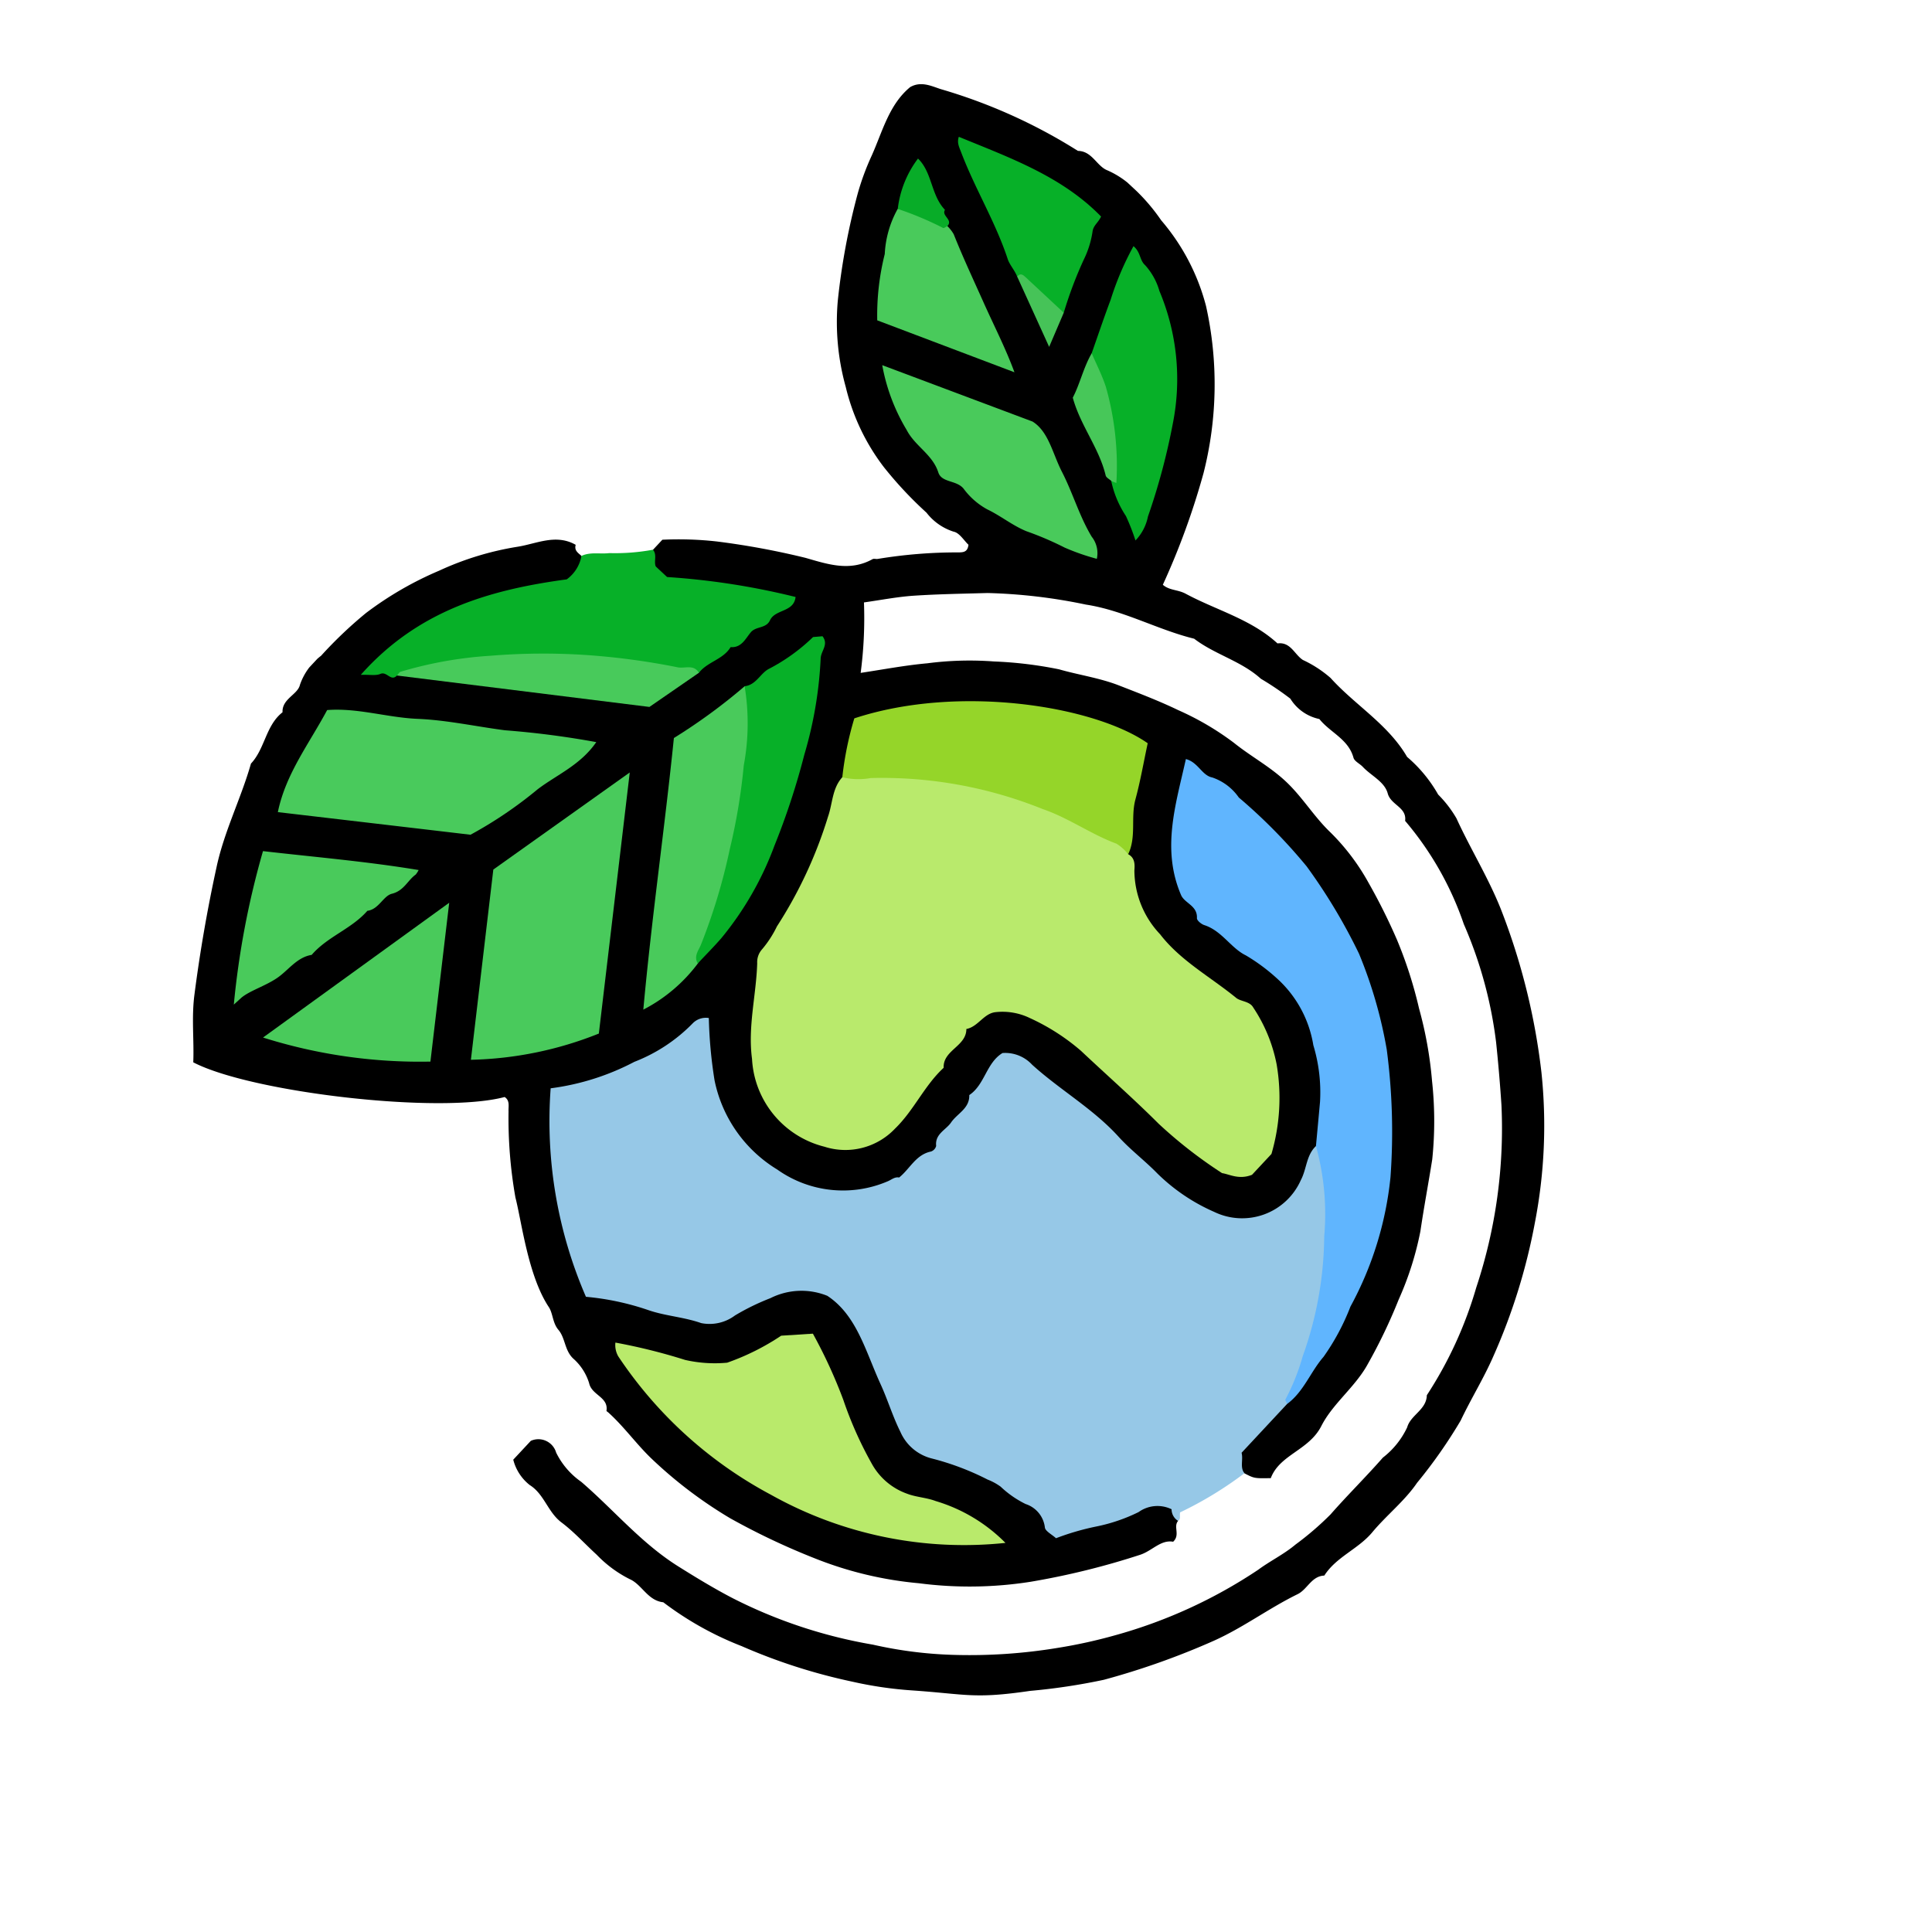<svg xmlns="http://www.w3.org/2000/svg" xmlns:xlink="http://www.w3.org/1999/xlink" width="104.461" height="104.457" viewBox="0 0 104.461 104.457">
  <defs>
    <clipPath id="clip-path">
      <rect id="Rectángulo_38943" data-name="Rectángulo 38943" width="73.864" height="73.954" fill="none"/>
    </clipPath>
  </defs>
  <g id="Grupo_849616" data-name="Grupo 849616" transform="translate(0 54.021) rotate(-47)">
    <g id="Grupo_849615" data-name="Grupo 849615" clip-path="url(#clip-path)">
      <path id="Trazado_585931" data-name="Trazado 585931" d="M38.967,6.651c0-.232-.067-.488.226-.638-.284-1.2-1.405-1.588-2.225-2.232a16.2,16.2,0,0,0-3.835-2.215A18.53,18.53,0,0,0,28.764.235a22.789,22.789,0,0,0-3.35-.2,3.319,3.319,0,0,0-1.92.234c-.475.28-1.22-.2-1.733.326-1.144-.179-2.085.651-3.194.644-1.741.891-3.641,1.432-5.334,2.44-2.024,1.2-3.991,2.485-5.906,3.859-1.013.728-1.793,1.656-2.7,2.435.942,3.4,7.023,11.657,10.11,13.592.061.353-.24.492-.426.686A24.66,24.66,0,0,0,11.159,27.7c-.712,1.122-2.629,3.38-3.1,5.36-.092.389-.489.73-.545,1.213-.066.58-.581.993-.59,1.639a2.913,2.913,0,0,1-.389,1.55c-.381.549.175,1.274-.449,1.7-.022.016,0,.092,0,.14.019,1.125-.21,2.245-.231,3.345A23.67,23.67,0,0,0,6.4,48.033,37.948,37.948,0,0,0,7.943,52.87a19.972,19.972,0,0,0,2.845,5.009,21.192,21.192,0,0,0,4.171,4.357,41,41,0,0,0,5.117,3.343c.6.328,1.358.249,1.726.82.545.039.592-.564,1.013-.572.806-1.072.195-1.683-.733-2.128A17.577,17.577,0,0,1,18.2,61.361a15.3,15.3,0,0,0-1.7-8.035,3,3,0,0,1,.352-2.634c.654-1.39,1.36-2.757,1.888-4.2.978-2.68.415-4.6-2.306-5.406-3.535-1.044-4.2-4.2-5.816-6.7a1.009,1.009,0,0,1,.022-.976,20.626,20.626,0,0,1,6.1-7.643,22.478,22.478,0,0,0,7.565,2.974c.036.775-.527,1.016-.829,1.41-1.722,2.235-2.684,4.631-1.841,7.51a6.619,6.619,0,0,0,7.271,5.022,36.542,36.542,0,0,0,4.148-.464,2.235,2.235,0,0,1,1.589.082c.754,1.465.567,3.231.714,4.909.154,1.765.047,3.552.032,5.332a9.8,9.8,0,0,0,.461,2.978c.845,2.752,3.08,3.817,5.763,2.753.4-.161.786-.359,1.178-.541a11.212,11.212,0,0,0,4.056-3.8,7.708,7.708,0,0,0,1.334-5.888c-.123-.664-.151-1.336-.209-2.006-.306-3.465,1.344-5.9,4.79-7.039a2.425,2.425,0,0,1,.47,1.6,22.417,22.417,0,0,1-19.127,24.6,11.139,11.139,0,0,1-2.86.2,19.835,19.835,0,0,0-2.708.051c-.72.095-1.444.262-1.4,1.248.163.577.163.577.781,1.217,1.265-.518,2.5.485,3.921.078,1.309-.378,2.791-.1,4.152-.445a28.894,28.894,0,0,0,3.7-1.159A17,17,0,0,0,43.2,64.726c1.073-.742,2.185-1.444,3.273-2.178a20.056,20.056,0,0,0,3.1-2.906,21.324,21.324,0,0,0,2.383-3.181,23.207,23.207,0,0,0,1.9-3.4,31.785,31.785,0,0,0,1.213-3.246,11.9,11.9,0,0,0,.584-3.353c.014-1.229.363-2.4.368-3.632.006-1.188-.3-2.317-.385-3.485a15.247,15.247,0,0,0-.762-3.411c-.346-1.114-.782-2.181-1.209-3.255-.415-1.042-1.064-1.966-1.57-2.959a21.792,21.792,0,0,0-2.094-2.87,17.671,17.671,0,0,0-2.527-2.564c-.885-.793-1.85-1.5-2.837-2.282a22.7,22.7,0,0,0,2.908-2.468c.721.584,1.434,1.1,2.069,1.691.982.92,1.915,1.892,2.861,2.85a29.39,29.39,0,0,1,3.167,4.313c1.169,1.714,1.645,3.751,2.644,5.541.134,1.4.856,2.679.876,4.113a16.05,16.05,0,0,1,.3,1.9,2.424,2.424,0,0,0,.265,1.9c-.138.919.279,1.885-.272,2.776-.108.174,0,.472-.018.712-.043.659.217,1.4-.131,1.958s.166,1.268-.444,1.7a17.162,17.162,0,0,1-1.919,6.129,22.909,22.909,0,0,1-3.487,5.64q-1.113,1.279-2.271,2.511a27.287,27.287,0,0,1-8.15,5.74,21.647,21.647,0,0,1-6.085,2.018c-.586.525-1.374.087-1.993.407a4.47,4.47,0,0,1-2.094.156c-1.392.043-2.788-.018-4.18.025a16.272,16.272,0,0,1-2.479-.274c-.821-.1-1.583-.4-2.369-.545a26.686,26.686,0,0,1-7.887-3.253,27.265,27.265,0,0,1-2.581-1.781,29.221,29.221,0,0,1-4.149-3.89,22.6,22.6,0,0,1-2.556-3.551,26.53,26.53,0,0,1-3.337-7.27c-.3-1.081-.532-2.2-.746-3.312-.448-2.324-.141-4.644-.234-6.958a4.163,4.163,0,0,1,.23-2.067,1,1,0,0,0-.468-1.436H.714A2.534,2.534,0,0,0,.319,38.87c.176.9-.406,1.71-.309,2.626.092.855.014,1.728.022,2.595a6.512,6.512,0,0,0,.253,2.2c.239.677-.187,1.5.322,2.178a17.478,17.478,0,0,0,1.156,4.716,30.911,30.911,0,0,0,2.67,5.678A20.96,20.96,0,0,0,6.29,61.55c1.872,2.306,1.932,2.766,4.339,4.692a33.366,33.366,0,0,0,3.158,2.507,41.032,41.032,0,0,0,5.575,2.9c1.619.686,3.334.985,4.957,1.606.555.211,1.226-.119,1.72.37,1.188-.219,2.3.368,3.486.3s2.424.128,3.6-.053A26.685,26.685,0,0,0,37.2,73.3c1.233-.394,2.5-.64,3.73-1.073a32.254,32.254,0,0,0,6.847-3.3,27.523,27.523,0,0,0,6.174-5.281A35.389,35.389,0,0,0,58.9,56.035c.785-1.661,1.26-3.423,1.955-5.108a6.246,6.246,0,0,0,.266-1.6,7.558,7.558,0,0,0,.343-2.616c.592-1.957.128-3.965.3-5.94a6.317,6.317,0,0,0-.309-1.757c-.095-.538.271-1.157-.282-1.614-.016-1.944-.945-3.646-1.422-5.466-.121-.461-.471-.756-.487-1.23a40.152,40.152,0,0,0,5.915-2.508,19.488,19.488,0,0,0,6.7-6.063A11.58,11.58,0,0,0,73.615,17.2a10.4,10.4,0,0,0,.249-2.053,4.8,4.8,0,0,0-.254-1.912c-.234-.575.2-1.318-.32-1.888a29.19,29.19,0,0,0-2.621-7.713c-.219-.475-.4-1.078-1.046-1.274-1.47-.191-2.773.546-4.132,1.009a13.967,13.967,0,0,0-1.964.82,36.9,36.9,0,0,0-5.033,3.2,13.085,13.085,0,0,0-3.1,3.481,11.541,11.541,0,0,0-1.766,4.472A20.976,20.976,0,0,0,53.4,18.7a3,3,0,0,0,.25,1.774c.17.27.029.736.029,1.068-.32.236-.485.077-.659-.1a26.259,26.259,0,0,0-3.242-2.962c-.077-.056-.125-.171-.206-.2-1.335-.432-1.849-1.575-2.421-2.7a42.064,42.064,0,0,0-2.623-4.112,18.582,18.582,0,0,0-1.938-2.216h-.734c-1.164.538-.987,1.387-.467,2.247.69,1.14,1.62,2.117,2.311,3.259a4.188,4.188,0,0,1,.734,1.467c-1.918-.295-3.773-.644-5.623-1.009A5.837,5.837,0,0,1,34.015,12.3c-2-2.991-4.206-5.842-6.339-8.742-.126-.247-.428-.4-.376-.83a12.683,12.683,0,0,1,5.84,1.68,25.294,25.294,0,0,1,3.493,2.28c.753.568,1.574,1.016,2.335-.035" transform="translate(0 0)"/>
      <path id="Trazado_585932" data-name="Trazado 585932" d="M40.462,51.71c-.719-.052-1.24.476-1.9.655a3.472,3.472,0,0,1-4.458-2.254,10.218,10.218,0,0,1-.576-3.66c.047-.96-.058-1.929.022-2.884.173-2.046-.313-4.049-.339-6.084a1.981,1.981,0,0,0-.632-1.6c-.991-.278-1.9.471-2.887.237-.516.514-1.168.2-1.754.291-.492.074-1.05-.222-1.478.275a.432.432,0,0,1-.414,0c-.684-.484-1.461-.191-2.2-.3-.131-.211-.376-.218-.579-.315a6.138,6.138,0,0,1-3.6-4.8,7.361,7.361,0,0,1,1.213-5.764,24.654,24.654,0,0,1,2.255-2.527.993.993,0,0,0-.813-.442,8.9,8.9,0,0,1-3.664-.887,13.4,13.4,0,0,1-4.134-2.334A23.869,23.869,0,0,0,7.58,28.4a14.316,14.316,0,0,1,1.77,2.949c.392.89,1.037,1.659,1.439,2.577a2.293,2.293,0,0,0,1.549,1.056,12.613,12.613,0,0,1,1.99.763,3.735,3.735,0,0,1,2.191,2.162c.323,1.877-.79,3.571-1.527,5.36-.355.863-.828,1.665-1.159,2.552a2.523,2.523,0,0,0,.117,2.237,14.455,14.455,0,0,1,1.214,2.967,3.123,3.123,0,0,1,.2.776,5.431,5.431,0,0,0,.235,1.63,1.517,1.517,0,0,1-.21,1.617c-.144.149-.022.554-.022.845a13.928,13.928,0,0,1,1.951,1.162,9.3,9.3,0,0,0,2.13,1.14,1.744,1.744,0,0,1,1.326,1.2.733.733,0,0,0-.219.686c.179.048.234-.121.41-.234a20.106,20.106,0,0,0,3.917,1.1c.071-.41.492-.532.707-.867h3.619c4.446-.977,7.76-3.7,10.713-6.974.336-.371.723-.793.536-1.4" transform="translate(2.255 5.747)" fill="#96c8e7"/>
      <path id="Trazado_585933" data-name="Trazado 585933" d="M32.977,6.122a2,2,0,0,1-1.471.282c-3.3-2.705-6.752-4.736-11.368-4.623.341.345.512.634.763.743.346.152.066.711.54.712A39.285,39.285,0,0,1,31.736,14a7.107,7.107,0,0,0,.954,1.077c.751-.071,1.415.47,2.18.306.368.462.886.275,1.329.252s.706.471,1.182.317c.644-.21,1.185.653,1.868.152A39.454,39.454,0,0,0,35.3,10.287V9.451c.11-.266.514-.363.559-.73a11.238,11.238,0,0,1-1.742-1.6c-.389-.324-.642-.8-1.142-1" transform="translate(5.99 0.528)" fill="#07b028"/>
      <path id="Trazado_585934" data-name="Trazado 585934" d="M34.352,19.366c-.813.006-1.393.585-2.081.887a23.71,23.71,0,0,1-6.228,2.028,5.829,5.829,0,0,1-1.469.258,1.038,1.038,0,0,0-.716.322C22.558,24,21,24.822,19.884,26.184a5.174,5.174,0,0,0-.8,6.1A3.7,3.7,0,0,0,22.4,34.408c1.43.073,2.789-.428,4.2-.32.676-.686,1.685.112,2.372-.533.524.385,1.266.108,1.752.542a3.392,3.392,0,0,1,1.026,1.579,11.535,11.535,0,0,1,.585,3.219c-.009,1.921.047,3.846-.019,5.766a24.724,24.724,0,0,0,.385,4.32c.232.335.35.922,1.039,1.246h1.541a10.789,10.789,0,0,0,3.735-3.1A8.441,8.441,0,0,0,40.4,44.109c.123-.375-.228-.714-.249-1.033-.115-1.785-.585-3.571-.289-5.352a5.033,5.033,0,0,1,1.58-3.375c.265-.21.511-.444.409-.839a1.421,1.421,0,0,0,.222-1.233,23.612,23.612,0,0,0-6.965-12.524,1.324,1.324,0,0,0-.756-.388" transform="translate(5.481 5.76)" fill="#b9ea6c"/>
      <path id="Trazado_585935" data-name="Trazado 585935" d="M35.5,48.736a13.708,13.708,0,0,1-3.262,3.654,19.618,19.618,0,0,1-5.535,3.572,11.687,11.687,0,0,1-2.35.911c-.045.008-.069.153-.1.235,1.092.2,2.12-.263,3.194-.3a12.374,12.374,0,0,0,2.978-.789,18.519,18.519,0,0,0,6.6-3.193,34.009,34.009,0,0,0,4.9-4.846,24.293,24.293,0,0,0,2.77-4.634,30.531,30.531,0,0,0,1.522-5.287,29.172,29.172,0,0,0,.222-5.226,2.866,2.866,0,0,0-.188-1.793c-.3-.475.084-1.114-.243-1.718-2.174,1.279-4.477,2.348-5.567,4.85-.17.454.195,1.022-.317,1.453-.095.079-.077.4,0,.555.419.9.069,1.9.332,2.752a10.141,10.141,0,0,1,.236,2.06,6.205,6.205,0,0,1-1.3,3.922A8.806,8.806,0,0,1,37.4,47.266q-.95.738-1.9,1.47" transform="translate(7.214 8.72)" fill="#60b5fe"/>
      <path id="Trazado_585936" data-name="Trazado 585936" d="M13.727,51.33a8.856,8.856,0,0,0-.917-4.3c-.2-.493-.571-.917-.769-1.412a3.525,3.525,0,0,1-.1-2.529A20.326,20.326,0,0,1,13.4,39.653,26.833,26.833,0,0,0,14.9,36l-1.249-1.179a12.929,12.929,0,0,1-3.059-1.14,7.2,7.2,0,0,1-1.443-1.767,31.341,31.341,0,0,0-1.884-3.394,1.223,1.223,0,0,0-.44.623,22.759,22.759,0,0,0,.161,11.15A21.373,21.373,0,0,0,13.727,51.33" transform="translate(1.846 8.481)" fill="#b9ea6b"/>
      <path id="Trazado_585937" data-name="Trazado 585937" d="M19.884,11.353l-8.35,6.128a19.713,19.713,0,0,0,5.755,4.093c3.809-2.792,7.567-5.547,11.465-8.406l-8.871-1.815" transform="translate(3.431 3.377)" fill="#49ca5c"/>
      <path id="Trazado_585938" data-name="Trazado 585938" d="M30.7,19.755a3.776,3.776,0,0,0,1.021,1.156,23.253,23.253,0,0,1,5.114,7.945c.611,1.37.781,2.831,1.349,4.187a2.386,2.386,0,0,1,.014.856c1-.309,1.544-1.265,2.44-1.737s1.767-1.043,2.671-1.584c-.49-3.476-4.614-9.652-9.835-12.519a17.694,17.694,0,0,0-2.776,1.7" transform="translate(9.131 5.371)" fill="#95d529"/>
      <path id="Trazado_585939" data-name="Trazado 585939" d="M19.8,12.019A22.522,22.522,0,0,0,24.081,13c1.275.219,2.53.8,4.025.579a47.449,47.449,0,0,0-2.9-4.049c-.925-1.292-1.74-2.675-2.769-3.875-1.07-1.249-1.772-2.784-2.987-3.9-2.01.533-4.049.712-5.854,1.814,2.132,2.9,4.23,5.755,6.207,8.448" transform="translate(4.044 0.523)" fill="#49ca5c"/>
      <path id="Trazado_585940" data-name="Trazado 585940" d="M34.489,14.008a30.851,30.851,0,0,1-4.658-.89c-3.868,2.935-7.922,5.746-11.868,8.807a8.6,8.6,0,0,0,3.835.454c4.411-1.265,8.1-3.8,11.6-6.656.519-.423,1.227-.83,1.094-1.715" transform="translate(5.343 3.902)" fill="#49ca5b"/>
      <path id="Trazado_585941" data-name="Trazado 585941" d="M48.217,16.877c-1.177-2.848-2.225-5.39-3.306-8.006a10.359,10.359,0,0,0-1.662,3.356c-.333.934-.012,1.923-.51,2.814-.293.52.372,1,.288,1.6a3.93,3.93,0,0,0,.054,1.7c.243.776.292,1.591.577,2.348a17.22,17.22,0,0,1,.767,2.126,12.231,12.231,0,0,0,.741,1.683,1.429,1.429,0,0,0,.685-1.016c.358-1.253,1.035-2.363,1.469-3.572.378-1.052,1.109-2.019.9-3.032" transform="translate(12.69 2.639)" fill="#49ca5b"/>
      <path id="Trazado_585942" data-name="Trazado 585942" d="M47.708,20.928a5.468,5.468,0,0,0-.843,1.872,11.844,11.844,0,0,1-.614,1.278,2.6,2.6,0,0,0,1.406-.389,35.167,35.167,0,0,0,4.612-2.456A12.286,12.286,0,0,0,57,15.824a3.52,3.52,0,0,0,.493-1.518c-.009-.407.354-.65.322-1.159a15.873,15.873,0,0,0-2.967,1.076c-.945.389-1.875.812-2.81,1.221a1.974,1.974,0,0,0-.763.842,15.783,15.783,0,0,1-3.564,4.642" transform="translate(13.756 3.91)" fill="#07b028"/>
      <path id="Trazado_585943" data-name="Trazado 585943" d="M6.305,9.109a28.153,28.153,0,0,0,5.221,7.506c2.283-1.674,4.554-3.34,6.974-5.114L6.305,9.109" transform="translate(1.875 2.709)" fill="#49ca5b"/>
      <path id="Trazado_585944" data-name="Trazado 585944" d="M33.61,13.8a12.357,12.357,0,0,1-3.161,2.885,32.139,32.139,0,0,1-3.82,2.531,31.82,31.82,0,0,1-4.881,2.4c-.285.1-.715.135-.829.555.621,0,1.243.021,1.864,0a17.259,17.259,0,0,0,5.623-1.312A39.118,39.118,0,0,0,33.1,18.688,21.866,21.866,0,0,0,37.493,15.8c.317-.293.869-.189.964-.762l-.38-.344a10.1,10.1,0,0,1-2.878-.57c-.494-.183-1.116.09-1.589-.323" transform="translate(6.222 4.106)" fill="#07b028"/>
      <path id="Trazado_585945" data-name="Trazado 585945" d="M13.623,3.809A45.493,45.493,0,0,0,6.478,8.315l.564.047c.583.079,1.31.5,2.05.676s1.569.016,2.224.523c1.3-.053,2.494.619,3.795.577.48.4,1.174.078,1.578.34.57.37,1.105.127,1.641.235a1.363,1.363,0,0,0,.284-.052C17.033,8.28,15.3,6.082,13.623,3.809" transform="translate(1.927 1.133)" fill="#49ca5b"/>
      <path id="Trazado_585946" data-name="Trazado 585946" d="M50.78,4.9a5.567,5.567,0,0,0-2.26,1.152A13.623,13.623,0,0,0,45.62,8.2q1.493,3.647,3.006,7.341c.621-1.225,1.092-2.542,1.636-3.827.516-1.222,1.015-2.464,1.584-3.667a1.989,1.989,0,0,0,.087-.542A3.058,3.058,0,0,0,50.78,4.9" transform="translate(13.569 1.459)" fill="#49ca5b"/>
      <path id="Trazado_585947" data-name="Trazado 585947" d="M51.25,15.354a21.764,21.764,0,0,1,2.835-1.166A5.131,5.131,0,0,0,55.52,13.5c.279-.2.54-.1.911-.218.145-3.044-1.046-5.785-2.093-8.566-.32.143-.4.413-.544.7-.92,1.879-1.48,3.912-2.494,5.754-.148.269-.179.684-.339,1.009.191,1.05-.581,2.186.288,3.175" transform="translate(15.117 1.401)" fill="#07b028"/>
      <path id="Trazado_585948" data-name="Trazado 585948" d="M32.391,14.741c.151-.54-.378-.707-.579-1.055a38.556,38.556,0,0,0-2.841-4.01,35.021,35.021,0,0,0-3.6-3.807,21.577,21.577,0,0,0-3.94-2.958c-.07-.043-.188-.005-.284-.005l8.066,11.14,3.183.7" transform="translate(6.288 0.86)" fill="#48ca5b"/>
      <path id="Trazado_585949" data-name="Trazado 585949" d="M47.379,20.4c.034.082.066.163.112.276A15.664,15.664,0,0,0,50.9,16.723c.32-.573.542-1.2.81-1.806-.871.2-1.646.667-2.453.889-.825,1.33-1.016,2.893-1.864,4.17-.066.1-.009.282-.009.426" transform="translate(14.085 4.437)" fill="#47c759"/>
      <path id="Trazado_585950" data-name="Trazado 585950" d="M49.6,5.146a17.679,17.679,0,0,1,.919,2.495c.006.045.153.069.235.1.472,0,.171-.619.55-.694.065-1.107,1.012-1.871,1.034-2.958A5.594,5.594,0,0,0,49.6,5.146" transform="translate(14.752 1.216)" fill="#08ac28"/>
      <path id="Trazado_585951" data-name="Trazado 585951" d="M51.585,13.642V10.825c0-.2-.018-.379-.288-.358-.5,1.2-1,2.4-1.6,3.856l1.886-.681" transform="translate(14.782 3.113)" fill="#46c358"/>
    </g>
  </g>
</svg>
